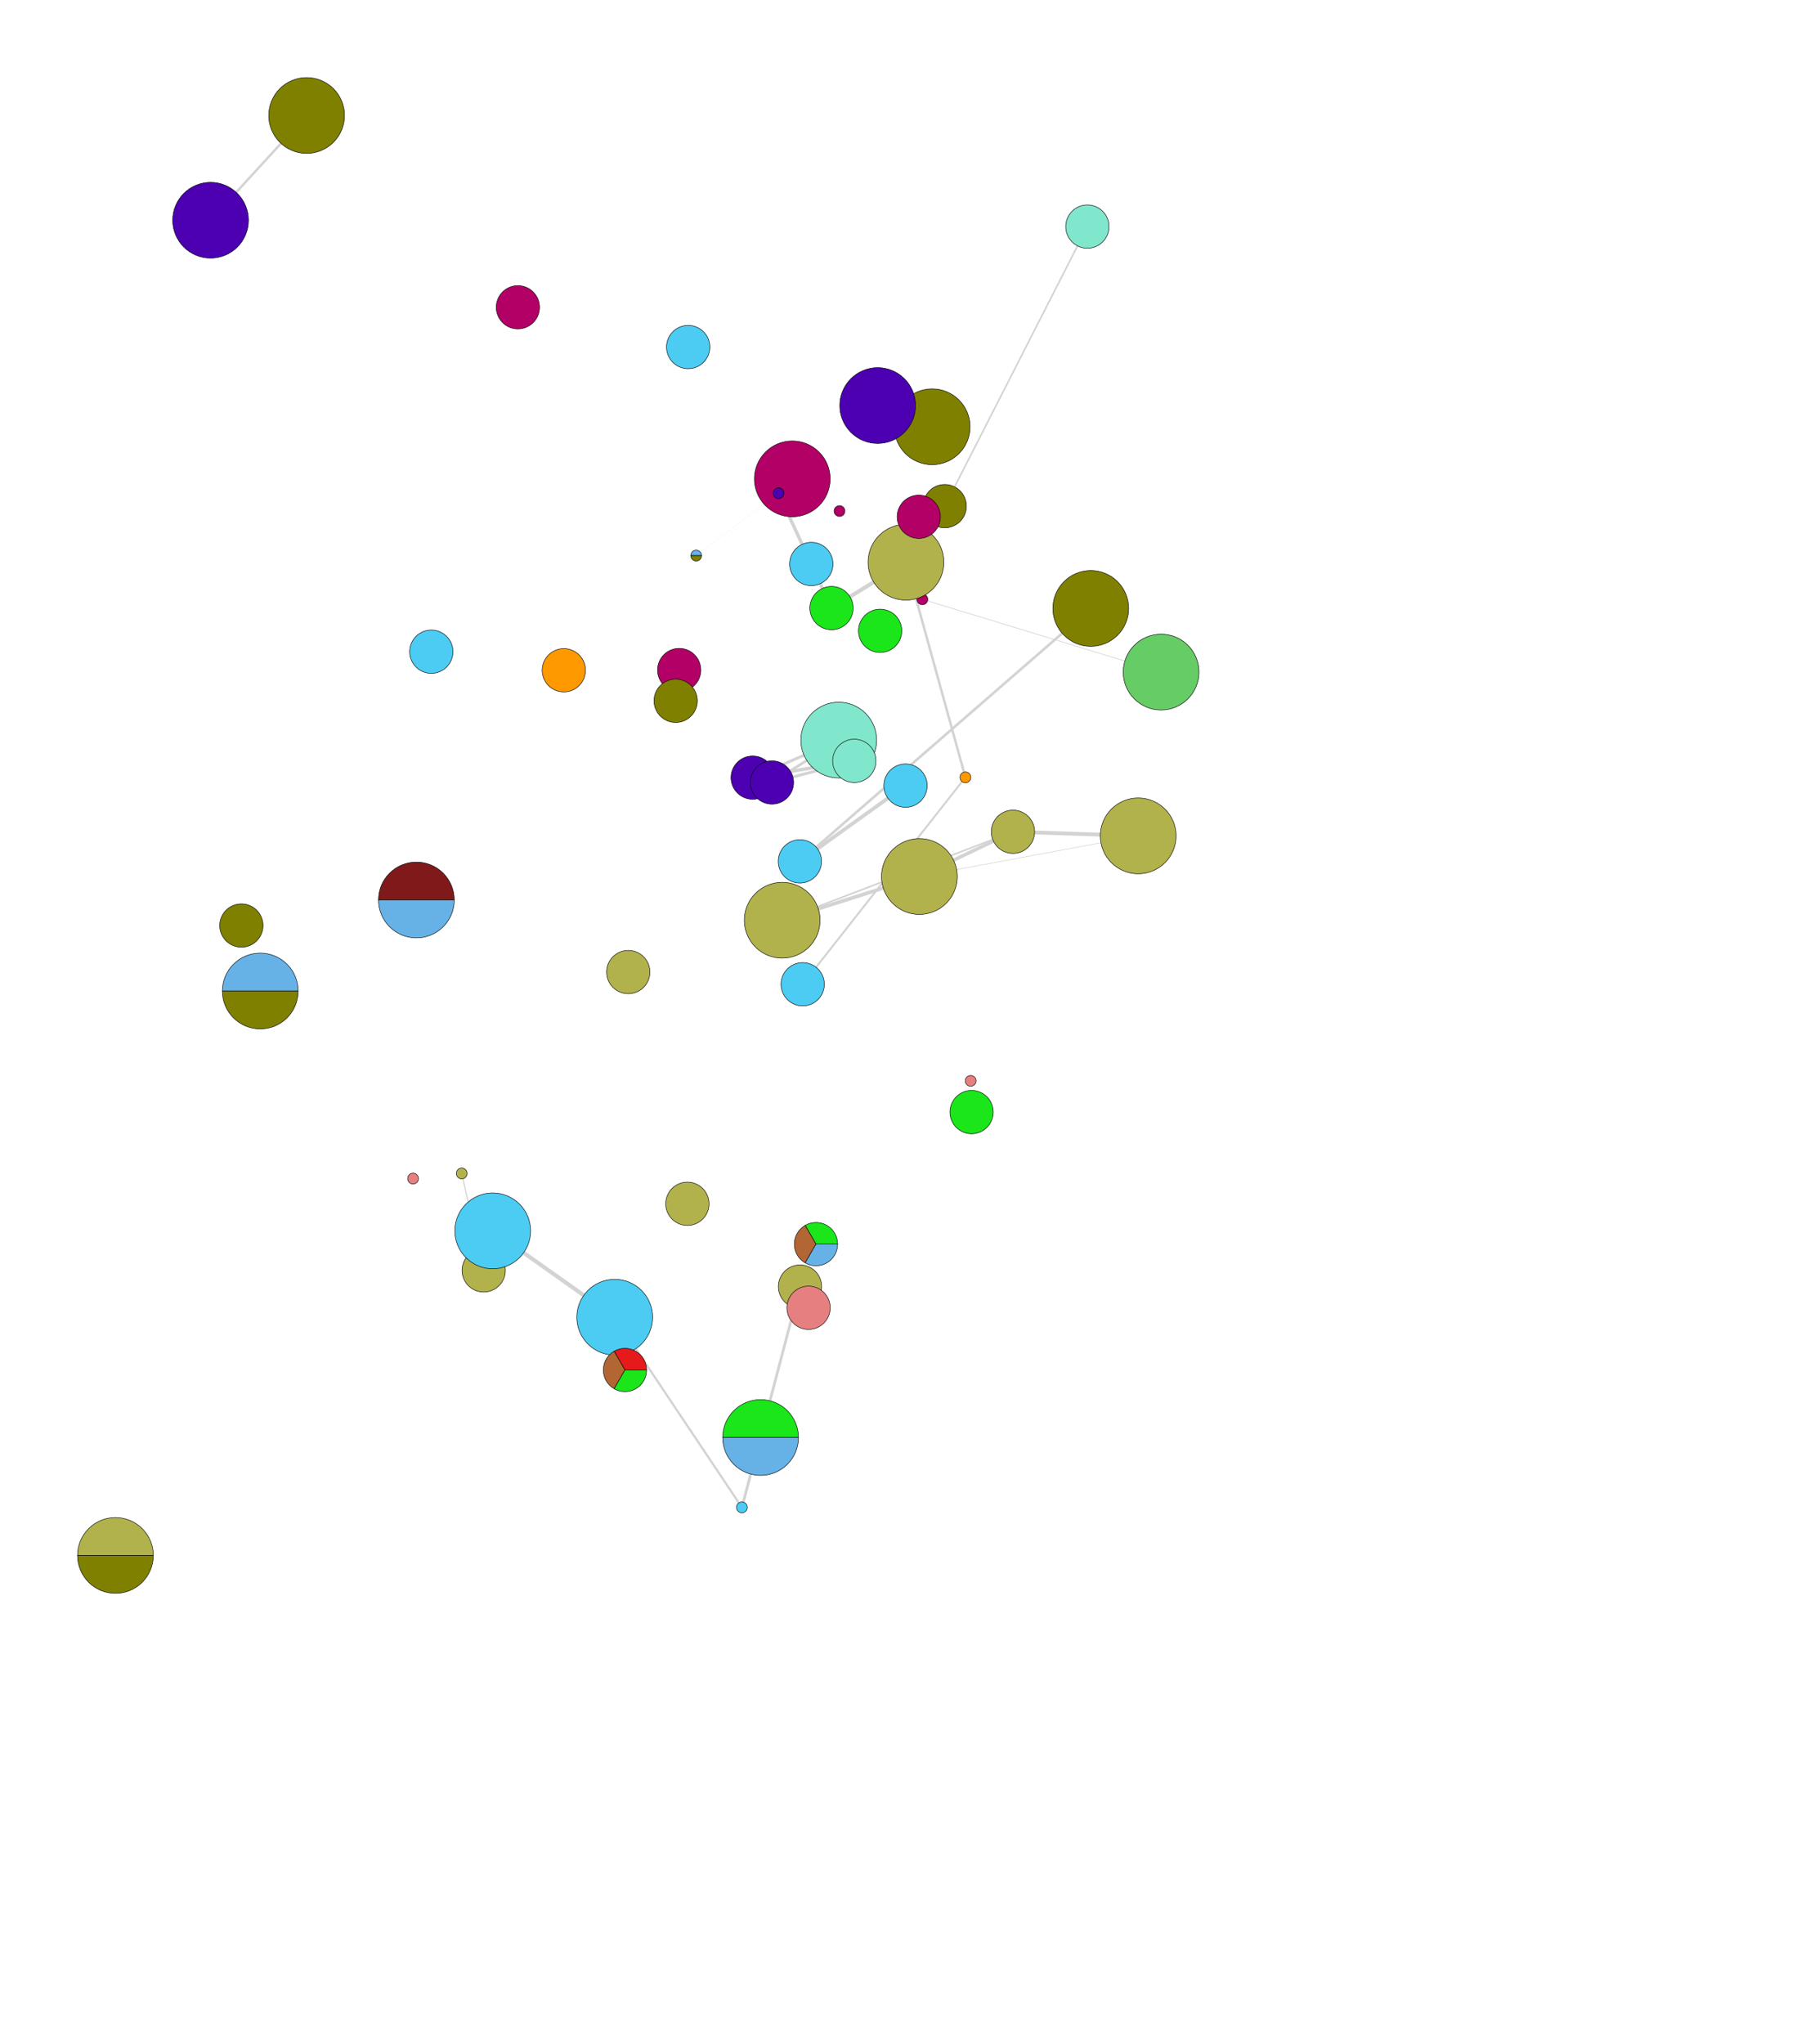 <?xml version="1.0" encoding="UTF-8" standalone="no"?>
<svg
   width="1814.4pt"
   height="2048.314pt"
   viewBox="0 0 1814.4 2048.314"
   version="1.1"
   id="svg449"
   sodipodi:docname="STRING_cho_vs_plasma_localization_prot_downreg.svg"
   inkscape:version="1.4 (e7c3feb1, 2024-10-09)"
   xmlns:inkscape="http://www.inkscape.org/namespaces/inkscape"
   xmlns:sodipodi="http://sodipodi.sourceforge.net/DTD/sodipodi-0.dtd"
   xmlns="http://www.w3.org/2000/svg"
   xmlns:svg="http://www.w3.org/2000/svg"
   xmlns:rdf="http://www.w3.org/1999/02/22-rdf-syntax-ns#"
   xmlns:cc="http://creativecommons.org/ns#"
   xmlns:dc="http://purl.org/dc/elements/1.1/">
  <sodipodi:namedview
     id="namedview449"
     pagecolor="#ffffff"
     bordercolor="#666666"
     borderopacity="1.0"
     inkscape:showpageshadow="2"
     inkscape:pageopacity="0.0"
     inkscape:pagecheckerboard="0"
     inkscape:deskcolor="#d1d1d1"
     inkscape:document-units="pt"
     inkscape:zoom="0.14811178"
     inkscape:cx="445.60938"
     inkscape:cy="1309.8215"
     inkscape:window-width="1504"
     inkscape:window-height="599"
     inkscape:window-x="0"
     inkscape:window-y="25"
     inkscape:window-maximized="0"
     inkscape:current-layer="axes_1" />
  <defs
     id="defs1">
    <style
       type="text/css"
       id="style1">*{stroke-linejoin: round; stroke-linecap: butt}</style>
  </defs>
  <g
     id="figure_1">
    <g
       id="patch_1">
      <path
         d="M 0 2048.314  L 1814.4 2048.314  L 1814.4 0  L 0 0  z "
         style="fill: #ffffff"
         id="path1" />
    </g>
    <g
       id="axes_1">
      <g
         id="LineCollection_1">
        <path
           d="M 801.948 1289.174  L 743.702 1510.409  "
           clip-path="url(#p1a2cebc7f5)"
           style="fill: none; stroke: #d3d3d3; stroke-width: 2.742"
           id="path2" />
        <path
           d="M 947.042 507.162  L 1090.014 227.039  "
           clip-path="url(#p1a2cebc7f5)"
           style="fill: none; stroke: #d3d3d3; stroke-width: 1.616"
           id="path3" />
        <path
           d="M 947.042 507.162  L 921.022 517.811  "
           clip-path="url(#p1a2cebc7f5)"
           style="fill: none; stroke: #d3d3d3; stroke-width: 3.875"
           id="path4" />
        <path
           d="M 801.837 863.091  L 1093.411 609.655  "
           clip-path="url(#p1a2cebc7f5)"
           style="fill: none; stroke: #d3d3d3; stroke-width: 2.595"
           id="path5" />
        <path
           d="M 801.837 863.091  L 907.724 787.173  "
           clip-path="url(#p1a2cebc7f5)"
           style="fill: none; stroke: #d3d3d3; stroke-width: 3.698"
           id="path6" />
        <path
           d="M 934.439 427.626  L 879.799 406.364  "
           clip-path="url(#p1a2cebc7f5)"
           style="fill: none; stroke: #d3d3d3; stroke-width: 2.801"
           id="path7" />
        <path
           d="M 462.857 1175.793  L 484.891 1272.937  "
           clip-path="url(#p1a2cebc7f5)"
           style="fill: none; stroke: #d3d3d3; stroke-width: 1.108"
           id="path8" />
        <path
           d="M 616.212 1319.868  L 493.92 1233.326  "
           clip-path="url(#p1a2cebc7f5)"
           style="fill: none; stroke: #d3d3d3; stroke-width: 4"
           id="path9" />
        <path
           d="M 616.212 1319.868  L 743.702 1510.409  "
           clip-path="url(#p1a2cebc7f5)"
           style="fill: none; stroke: #d3d3d3; stroke-width: 2.19"
           id="path10" />
        <path
           d="M 1140.966 837.557  L 1015.427 833.444  "
           clip-path="url(#p1a2cebc7f5)"
           style="fill: none; stroke: #d3d3d3; stroke-width: 3.838"
           id="path11" />
        <path
           d="M 1140.966 837.557  L 921.618 878.274  "
           clip-path="url(#p1a2cebc7f5)"
           style="fill: none; stroke: #d3d3d3; stroke-width: 0.586"
           id="path12" />
        <path
           d="M 1015.427 833.444  L 921.618 878.274  "
           clip-path="url(#p1a2cebc7f5)"
           style="fill: none; stroke: #d3d3d3; stroke-width: 3.463"
           id="path13" />
        <path
           d="M 1015.427 833.444  L 784.108 922.079  "
           clip-path="url(#p1a2cebc7f5)"
           style="fill: none; stroke: #d3d3d3; stroke-width: 1.631"
           id="path14" />
        <path
           d="M 924.62 600.507  L 1163.914 673.419  "
           clip-path="url(#p1a2cebc7f5)"
           style="fill: none; stroke: #d3d3d3; stroke-width: 0.681"
           id="path15" />
        <path
           d="M 967.743 778.911  L 804.635 986.225  "
           clip-path="url(#p1a2cebc7f5)"
           style="fill: none; stroke: #d3d3d3; stroke-width: 1.947"
           id="path16" />
        <path
           d="M 967.743 778.911  L 908.154 563.345  "
           clip-path="url(#p1a2cebc7f5)"
           style="fill: none; stroke: #d3d3d3; stroke-width: 2.477"
           id="path17" />
        <path
           d="M 833.552 609.3  L 780.447 494.204  "
           clip-path="url(#p1a2cebc7f5)"
           style="fill: none; stroke: #d3d3d3; stroke-width: 3.389"
           id="path18" />
        <path
           d="M 833.552 609.3  L 908.154 563.345  "
           clip-path="url(#p1a2cebc7f5)"
           style="fill: none; stroke: #d3d3d3; stroke-width: 3.985"
           id="path19" />
        <path
           d="M 840.775 741.577  L 856.373 762.393  "
           clip-path="url(#p1a2cebc7f5)"
           style="fill: none; stroke: #d3d3d3; stroke-width: 4"
           id="path20" />
        <path
           d="M 840.775 741.577  L 773.844 784.059  "
           clip-path="url(#p1a2cebc7f5)"
           style="fill: none; stroke: #d3d3d3; stroke-width: 2.698"
           id="path21" />
        <path
           d="M 840.775 741.577  L 754.504 779.184  "
           clip-path="url(#p1a2cebc7f5)"
           style="fill: none; stroke: #d3d3d3; stroke-width: 2.852"
           id="path22" />
        <path
           d="M 780.447 494.204  L 697.889 556.707  "
           clip-path="url(#p1a2cebc7f5)"
           style="fill: none; stroke: #d3d3d3; stroke-width: 0.1"
           id="path23" />
        <path
           d="M 754.504 779.184  L 773.844 784.059  "
           clip-path="url(#p1a2cebc7f5)"
           style="fill: none; stroke: #d3d3d3; stroke-width: 3.698"
           id="path24" />
        <path
           d="M 754.504 779.184  L 856.373 762.393  "
           clip-path="url(#p1a2cebc7f5)"
           style="fill: none; stroke: #d3d3d3; stroke-width: 3.397"
           id="path25" />
        <path
           d="M 773.844 784.059  L 856.373 762.393  "
           clip-path="url(#p1a2cebc7f5)"
           style="fill: none; stroke: #d3d3d3; stroke-width: 2.874"
           id="path26" />
        <path
           d="M 921.618 878.274  L 784.108 922.079  "
           clip-path="url(#p1a2cebc7f5)"
           style="fill: none; stroke: #d3d3d3; stroke-width: 3.617"
           id="path27" />
        <path
           d="M 307.368 115.711  L 211.088 220.677  "
           clip-path="url(#p1a2cebc7f5)"
           style="fill: none; stroke: #d3d3d3; stroke-width: 2.396"
           id="path28" />
        <path
           d="M 762.429 1440.395  L 743.702 1510.409  "
           clip-path="url(#p1a2cebc7f5)"
           style="fill: none; stroke: #d3d3d3; stroke-width: 2.087"
           id="path29" />
      </g>
      <g
         id="patch_2">
        <path
           d="M 834.98 565.104  C 834.98 562.254 834.419 559.432 833.328 556.799  C 832.238 554.166 830.639 551.774 828.624 549.759  C 826.609 547.743 824.216 546.145 821.583 545.054  C 818.95 543.963 816.128 543.402 813.278 543.402  C 810.428 543.402 807.606 543.963 804.973 545.054  C 802.34 546.145 799.948 547.743 797.933 549.759  C 795.917 551.774 794.319 554.166 793.228 556.799  C 792.137 559.432 791.576 562.254 791.576 565.104  C 791.576 567.954 792.137 570.776 793.228 573.409  C 794.319 576.042 795.917 578.435 797.933 580.45  C 799.948 582.465 802.34 584.064 804.973 585.154  C 807.606 586.245 810.428 586.806 813.278 586.806  C 816.128 586.806 818.95 586.245 821.583 585.154  C 824.216 584.064 826.609 582.465 828.624 580.45  C 830.639 578.435 832.238 576.042 833.328 573.409  C 834.419 570.776 834.98 567.954 834.98 565.104  M 813.278 565.104  z "
           style="fill: #4cccf2; stroke: #000000; stroke-width: 0.5; stroke-linejoin: miter"
           id="path30" />
      </g>
      <g
         id="patch_3">
        <path
           d="M 823.65 1289.174  C 823.65 1286.325 823.089 1283.502 821.998 1280.869  C 820.907 1278.236 819.309 1275.844 817.294 1273.829  C 815.278 1271.814 812.886 1270.215 810.253 1269.124  C 807.62 1268.034 804.798 1267.472 801.948 1267.472  C 799.098 1267.472 796.276 1268.034 793.643 1269.124  C 791.01 1270.215 788.617 1271.814 786.602 1273.829  C 784.587 1275.844 782.988 1278.236 781.898 1280.869  C 780.807 1283.502 780.246 1286.325 780.246 1289.174  C 780.246 1292.024 780.807 1294.847 781.898 1297.48  C 782.988 1300.112 784.587 1302.505 786.602 1304.52  C 788.617 1306.535 791.01 1308.134 793.643 1309.225  C 796.276 1310.315 799.098 1310.877 801.948 1310.877  C 804.798 1310.877 807.62 1310.315 810.253 1309.225  C 812.886 1308.134 815.278 1306.535 817.294 1304.52  C 819.309 1302.505 820.907 1300.112 821.998 1297.48  C 823.089 1294.847 823.65 1292.024 823.65 1289.174  M 801.948 1289.174  z "
           style="fill: #b2b24c; stroke: #000000; stroke-width: 0.5; stroke-linejoin: miter"
           id="path31" />
      </g>
      <g
         id="patch_4">
        <path
           d="M 968.744 507.162  C 968.744 504.312 968.183 501.49 967.092 498.857  C 966.001 496.224 964.403 493.831 962.388 491.816  C 960.372 489.801 957.98 488.202 955.347 487.112  C 952.714 486.021 949.892 485.46 947.042 485.46  C 944.192 485.46 941.37 486.021 938.737 487.112  C 936.104 488.202 933.711 489.801 931.696 491.816  C 929.681 493.831 928.082 496.224 926.992 498.857  C 925.901 501.49 925.34 504.312 925.34 507.162  C 925.34 510.012 925.901 512.834 926.992 515.467  C 928.082 518.1 929.681 520.492 931.696 522.508  C 933.711 524.523 936.104 526.121 938.737 527.212  C 941.37 528.303 944.192 528.864 947.042 528.864  C 949.892 528.864 952.714 528.303 955.347 527.212  C 957.98 526.121 960.372 524.523 962.388 522.508  C 964.403 520.492 966.001 518.1 967.092 515.467  C 968.183 512.834 968.744 510.012 968.744 507.162  M 947.042 507.162  z "
           style="fill: #808000; stroke: #000000; stroke-width: 0.5; stroke-linejoin: miter"
           id="path32" />
      </g>
      <g
         id="patch_5">
        <path
           d="M 1111.716 227.039  C 1111.716 224.189 1111.155 221.367 1110.064 218.734  C 1108.973 216.101 1107.375 213.708 1105.36 211.693  C 1103.344 209.678 1100.952 208.079 1098.319 206.989  C 1095.686 205.898 1092.864 205.337 1090.014 205.337  C 1087.164 205.337 1084.342 205.898 1081.709 206.989  C 1079.076 208.079 1076.683 209.678 1074.668 211.693  C 1072.653 213.708 1071.054 216.101 1069.964 218.734  C 1068.873 221.367 1068.312 224.189 1068.312 227.039  C 1068.312 229.889 1068.873 232.711 1069.964 235.344  C 1071.054 237.977 1072.653 240.369 1074.668 242.385  C 1076.683 244.4 1079.076 245.998 1081.709 247.089  C 1084.342 248.18 1087.164 248.741 1090.014 248.741  C 1092.864 248.741 1095.686 248.18 1098.319 247.089  C 1100.952 245.998 1103.344 244.4 1105.36 242.385  C 1107.375 240.369 1108.973 237.977 1110.064 235.344  C 1111.155 232.711 1111.716 229.889 1111.716 227.039  M 1090.014 227.039  z "
           style="fill: #80e6cc; stroke: #000000; stroke-width: 0.5; stroke-linejoin: miter"
           id="path33" />
      </g>
      <g
         id="patch_6">
        <path
           d="M 823.539 863.091  C 823.539 860.241 822.977 857.419 821.887 854.786  C 820.796 852.153 819.198 849.761 817.182 847.746  C 815.167 845.73 812.775 844.132 810.142 843.041  C 807.509 841.95 804.687 841.389 801.837 841.389  C 798.987 841.389 796.165 841.95 793.532 843.041  C 790.899 844.132 788.506 845.73 786.491 847.746  C 784.476 849.761 782.877 852.153 781.787 854.786  C 780.696 857.419 780.135 860.241 780.135 863.091  C 780.135 865.941 780.696 868.763 781.787 871.396  C 782.877 874.029 784.476 876.422 786.491 878.437  C 788.506 880.452 790.899 882.051 793.532 883.141  C 796.165 884.232 798.987 884.793 801.837 884.793  C 804.687 884.793 807.509 884.232 810.142 883.141  C 812.775 882.051 815.167 880.452 817.182 878.437  C 819.198 876.422 820.796 874.029 821.887 871.396  C 822.977 868.763 823.539 865.941 823.539 863.091  M 801.837 863.091  z "
           style="fill: #4cccf2; stroke: #000000; stroke-width: 0.5; stroke-linejoin: miter"
           id="path34" />
      </g>
      <g
         id="patch_7">
        <path
           d="M 929.426 787.173  C 929.426 784.323 928.864 781.501 927.774 778.868  C 926.683 776.235 925.084 773.843 923.069 771.828  C 921.054 769.812 918.662 768.214 916.029 767.123  C 913.396 766.032 910.573 765.471 907.724 765.471  C 904.874 765.471 902.051 766.032 899.419 767.123  C 896.786 768.214 894.393 769.812 892.378 771.828  C 890.363 773.843 888.764 776.235 887.673 778.868  C 886.583 781.501 886.021 784.323 886.021 787.173  C 886.021 790.023 886.583 792.845 887.673 795.478  C 888.764 798.111 890.363 800.504 892.378 802.519  C 894.393 804.534 896.786 806.133 899.419 807.223  C 902.051 808.314 904.874 808.875 907.724 808.875  C 910.573 808.875 913.396 808.314 916.029 807.223  C 918.662 806.133 921.054 804.534 923.069 802.519  C 925.084 800.504 926.683 798.111 927.774 795.478  C 928.864 792.845 929.426 790.023 929.426 787.173  M 907.724 787.173  z "
           style="fill: #4cccf2; stroke: #000000; stroke-width: 0.5; stroke-linejoin: miter"
           id="path35" />
      </g>
      <g
         id="patch_8">
        <path
           d="M 972.418 427.626  C 972.418 422.638 971.436 417.7 969.527 413.092  C 967.619 408.484 964.821 404.297 961.294 400.771  C 957.768 397.244 953.581 394.447 948.973 392.538  C 944.365 390.629 939.427 389.647 934.439 389.647  C 929.452 389.647 924.513 390.629 919.906 392.538  C 915.298 394.447 911.111 397.244 907.584 400.771  C 904.058 404.297 901.26 408.484 899.352 413.092  C 897.443 417.7 896.461 422.638 896.461 427.626  C 896.461 432.613 897.443 437.552 899.352 442.16  C 901.26 446.767 904.058 450.954 907.584 454.481  C 911.111 458.007 915.298 460.805 919.906 462.714  C 924.513 464.622 929.452 465.605 934.439 465.605  C 939.427 465.605 944.365 464.622 948.973 462.714  C 953.581 460.805 957.768 458.007 961.294 454.481  C 964.821 450.954 967.619 446.767 969.527 442.16  C 971.436 437.552 972.418 432.613 972.418 427.626  M 934.439 427.626  z "
           style="fill: #808000; stroke: #000000; stroke-width: 0.5; stroke-linejoin: miter"
           id="path36" />
      </g>
      <g
         id="patch_9">
        <path
           d="M 586.904 671.624  C 586.904 668.774 586.343 665.952 585.252 663.319  C 584.162 660.686 582.563 658.293 580.548 656.278  C 578.533 654.263 576.14 652.664 573.507 651.574  C 570.874 650.483 568.052 649.922 565.202 649.922  C 562.352 649.922 559.53 650.483 556.897 651.574  C 554.264 652.664 551.872 654.263 549.857 656.278  C 547.841 658.293 546.243 660.686 545.152 663.319  C 544.062 665.952 543.5 668.774 543.5 671.624  C 543.5 674.474 544.062 677.296 545.152 679.929  C 546.243 682.562 547.841 684.954 549.857 686.97  C 551.872 688.985 554.264 690.583 556.897 691.674  C 559.53 692.765 562.352 693.326 565.202 693.326  C 568.052 693.326 570.874 692.765 573.507 691.674  C 576.14 690.583 578.533 688.985 580.548 686.97  C 582.563 684.954 584.162 682.562 585.252 679.929  C 586.343 677.296 586.904 674.474 586.904 671.624  M 565.202 671.624  z "
           style="fill: #ff9900; stroke: #000000; stroke-width: 0.5; stroke-linejoin: miter"
           id="path37" />
      </g>
      <g
         id="patch_10">
        <path
           d="M 1131.39 609.655  C 1131.39 604.668 1130.408 599.729 1128.499 595.121  C 1126.59 590.514 1123.793 586.327 1120.266 582.8  C 1116.74 579.274 1112.553 576.476 1107.945 574.567  C 1103.337 572.659 1098.399 571.676 1093.411 571.676  C 1088.424 571.676 1083.485 572.659 1078.877 574.567  C 1074.27 576.476 1070.083 579.274 1066.556 582.8  C 1063.03 586.327 1060.232 590.514 1058.323 595.121  C 1056.415 599.729 1055.433 604.668 1055.433 609.655  C 1055.433 614.642 1056.415 619.581 1058.323 624.189  C 1060.232 628.797 1063.03 632.984 1066.556 636.51  C 1070.083 640.037 1074.27 642.834 1078.877 644.743  C 1083.485 646.651 1088.424 647.634 1093.411 647.634  C 1098.399 647.634 1103.337 646.651 1107.945 644.743  C 1112.553 642.834 1116.74 640.037 1120.266 636.51  C 1123.793 632.984 1126.59 628.797 1128.499 624.189  C 1130.408 619.581 1131.39 614.642 1131.39 609.655  M 1093.411 609.655  z "
           style="fill: #808000; stroke: #000000; stroke-width: 0.5; stroke-linejoin: miter"
           id="path38" />
      </g>
      <g
         id="patch_11">
        <path
           d="M 468.283 1175.793  C 468.283 1175.081 468.142 1174.375 467.87 1173.717  C 467.597 1173.059 467.197 1172.461 466.693 1171.957  C 466.19 1171.453 465.592 1171.053 464.933 1170.781  C 464.275 1170.508 463.569 1170.368 462.857 1170.368  C 462.145 1170.368 461.439 1170.508 460.781 1170.781  C 460.123 1171.053 459.524 1171.453 459.021 1171.957  C 458.517 1172.461 458.117 1173.059 457.844 1173.717  C 457.572 1174.375 457.431 1175.081 457.431 1175.793  C 457.431 1176.506 457.572 1177.211 457.844 1177.869  C 458.117 1178.528 458.517 1179.126 459.021 1179.63  C 459.524 1180.133 460.123 1180.533 460.781 1180.806  C 461.439 1181.078 462.145 1181.219 462.857 1181.219  C 463.569 1181.219 464.275 1181.078 464.933 1180.806  C 465.592 1180.533 466.19 1180.133 466.693 1179.63  C 467.197 1179.126 467.597 1178.528 467.87 1177.869  C 468.142 1177.211 468.283 1176.506 468.283 1175.793  M 462.857 1175.793  z "
           style="fill: #b2b24c; stroke: #000000; stroke-width: 0.5; stroke-linejoin: miter"
           id="path39" />
      </g>
      <g
         id="patch_12">
        <path
           d="M 153.689 1558.563  C 153.689 1548.495 149.685 1538.828 142.566 1531.708  C 135.446 1524.589 125.779 1520.585 115.711 1520.585  C 105.642 1520.585 95.975 1524.589 88.856 1531.708  C 81.736 1538.828 77.732 1548.495 77.732 1558.563  L 115.711 1558.563  z "
           style="fill: #b2b24c; stroke: #000000; stroke-width: 0.5; stroke-linejoin: miter"
           id="path40" />
      </g>
      <g
         id="patch_13">
        <path
           d="M 77.732 1558.563  C 77.732 1568.632 81.736 1578.299 88.856 1585.418  C 95.975 1592.538 105.642 1596.542 115.711 1596.542  C 125.779 1596.542 135.446 1592.538 142.566 1585.418  C 149.685 1578.299 153.689 1568.632 153.689 1558.563  L 115.711 1558.563  z "
           style="fill: #808000; stroke: #000000; stroke-width: 0.5; stroke-linejoin: miter"
           id="path41" />
      </g>
      <g
         id="patch_14">
        <path
           d="M 654.191 1319.868  C 654.191 1314.88 653.209 1309.941 651.3 1305.334  C 649.391 1300.726 646.594 1296.539 643.067 1293.013  C 639.541 1289.486 635.354 1286.688 630.746 1284.78  C 626.138 1282.871 621.2 1281.889 616.212 1281.889  C 611.225 1281.889 606.286 1282.871 601.678 1284.78  C 597.071 1286.688 592.884 1289.486 589.357 1293.013  C 585.831 1296.539 583.033 1300.726 581.124 1305.334  C 579.216 1309.941 578.233 1314.88 578.233 1319.868  C 578.233 1324.855 579.216 1329.794 581.124 1334.401  C 583.033 1339.009 585.831 1343.196 589.357 1346.723  C 592.884 1350.249 597.071 1353.047 601.678 1354.955  C 606.286 1356.864 611.225 1357.846 616.212 1357.846  C 621.2 1357.846 626.138 1356.864 630.746 1354.955  C 635.354 1353.047 639.541 1350.249 643.067 1346.723  C 646.594 1343.196 649.391 1339.009 651.3 1334.401  C 653.209 1329.794 654.191 1324.855 654.191 1319.868  M 616.212 1319.868  z "
           style="fill: #4cccf2; stroke: #000000; stroke-width: 0.5; stroke-linejoin: miter"
           id="path42" />
      </g>
      <g
         id="patch_15">
        <path
           d="M 506.593 1272.937  C 506.593 1270.087 506.032 1267.265 504.941 1264.632  C 503.851 1261.999 502.252 1259.606 500.237 1257.591  C 498.222 1255.576 495.829 1253.977 493.196 1252.887  C 490.563 1251.796 487.741 1251.235 484.891 1251.235  C 482.041 1251.235 479.219 1251.796 476.586 1252.887  C 473.953 1253.977 471.56 1255.576 469.545 1257.591  C 467.53 1259.606 465.931 1261.999 464.841 1264.632  C 463.75 1267.265 463.189 1270.087 463.189 1272.937  C 463.189 1275.787 463.75 1278.609 464.841 1281.242  C 465.931 1283.875 467.53 1286.267 469.545 1288.283  C 471.56 1290.298 473.953 1291.896 476.586 1292.987  C 479.219 1294.078 482.041 1294.639 484.891 1294.639  C 487.741 1294.639 490.563 1294.078 493.196 1292.987  C 495.829 1291.896 498.222 1290.298 500.237 1288.283  C 502.252 1286.267 503.851 1283.875 504.941 1281.242  C 506.032 1278.609 506.593 1275.787 506.593 1272.937  M 484.891 1272.937  z "
           style="fill: #b2b24c; stroke: #000000; stroke-width: 0.5; stroke-linejoin: miter"
           id="path43" />
      </g>
      <g
         id="patch_16">
        <path
           d="M 651.482 973.998  C 651.482 971.148 650.921 968.326 649.83 965.693  C 648.74 963.06 647.141 960.667 645.126 958.652  C 643.111 956.637 640.718 955.038 638.085 953.948  C 635.452 952.857 632.63 952.296 629.78 952.296  C 626.93 952.296 624.108 952.857 621.475 953.948  C 618.842 955.038 616.45 956.637 614.434 958.652  C 612.419 960.667 610.821 963.06 609.73 965.693  C 608.639 968.326 608.078 971.148 608.078 973.998  C 608.078 976.848 608.639 979.67 609.73 982.303  C 610.821 984.936 612.419 987.328 614.434 989.343  C 616.45 991.359 618.842 992.957 621.475 994.048  C 624.108 995.138 626.93 995.7 629.78 995.7  C 632.63 995.7 635.452 995.138 638.085 994.048  C 640.718 992.957 643.111 991.359 645.126 989.343  C 647.141 987.328 648.74 984.936 649.83 982.303  C 650.921 979.67 651.482 976.848 651.482 973.998  M 629.78 973.998  z "
           style="fill: #b2b24c; stroke: #000000; stroke-width: 0.5; stroke-linejoin: miter"
           id="path44" />
      </g>
      <g
         id="patch_17">
        <path
           d="M 531.898 1233.326  C 531.898 1228.339 530.916 1223.4 529.008 1218.792  C 527.099 1214.184 524.301 1209.997 520.775 1206.471  C 517.248 1202.944 513.061 1200.147 508.454 1198.238  C 503.846 1196.33 498.907 1195.347 493.92 1195.347  C 488.932 1195.347 483.994 1196.33 479.386 1198.238  C 474.778 1200.147 470.591 1202.944 467.065 1206.471  C 463.538 1209.997 460.741 1214.184 458.832 1218.792  C 456.923 1223.4 455.941 1228.339 455.941 1233.326  C 455.941 1238.313 456.923 1243.252 458.832 1247.86  C 460.741 1252.467 463.538 1256.654 467.065 1260.181  C 470.591 1263.708 474.778 1266.505 479.386 1268.414  C 483.994 1270.322 488.932 1271.305 493.92 1271.305  C 498.907 1271.305 503.846 1270.322 508.454 1268.414  C 513.061 1266.505 517.248 1263.708 520.775 1260.181  C 524.301 1256.654 527.099 1252.467 529.008 1247.86  C 530.916 1243.252 531.898 1238.313 531.898 1233.326  M 493.92 1233.326  z "
           style="fill: #4cccf2; stroke: #000000; stroke-width: 0.5; stroke-linejoin: miter"
           id="path45" />
      </g>
      <g
         id="patch_18">
        <path
           d="M 298.866 993.011  C 298.866 982.943 294.862 973.276 287.742 966.156  C 280.622 959.037 270.956 955.033 260.887 955.033  C 250.818 955.033 241.152 959.037 234.032 966.156  C 226.912 973.276 222.908 982.943 222.908 993.011  L 260.887 993.011  z "
           style="fill: #66b2e6; stroke: #000000; stroke-width: 0.5; stroke-linejoin: miter"
           id="path46" />
      </g>
      <g
         id="patch_19">
        <path
           d="M 222.908 993.011  C 222.908 1003.08 226.912 1012.747 234.032 1019.866  C 241.152 1026.986 250.818 1030.99 260.887 1030.99  C 270.956 1030.99 280.622 1026.986 287.742 1019.866  C 294.862 1012.747 298.866 1003.08 298.866 993.011  L 260.887 993.011  z "
           style="fill: #808000; stroke: #000000; stroke-width: 0.5; stroke-linejoin: miter"
           id="path47" />
      </g>
      <g
         id="patch_20">
        <path
           d="M 1178.945 837.557  C 1178.945 832.57 1177.962 827.631 1176.054 823.023  C 1174.145 818.415 1171.348 814.229 1167.821 810.702  C 1164.294 807.175 1160.108 804.378 1155.5 802.469  C 1150.892 800.561 1145.953 799.578 1140.966 799.578  C 1135.979 799.578 1131.04 800.561 1126.432 802.469  C 1121.824 804.378 1117.638 807.175 1114.111 810.702  C 1110.584 814.229 1107.787 818.415 1105.878 823.023  C 1103.97 827.631 1102.987 832.57 1102.987 837.557  C 1102.987 842.544 1103.97 847.483 1105.878 852.091  C 1107.787 856.699 1110.584 860.885 1114.111 864.412  C 1117.638 867.939 1121.824 870.736 1126.432 872.645  C 1131.04 874.553 1135.979 875.536 1140.966 875.536  C 1145.953 875.536 1150.892 874.553 1155.5 872.645  C 1160.108 870.736 1164.294 867.939 1167.821 864.412  C 1171.348 860.885 1174.145 856.699 1176.054 852.091  C 1177.962 847.483 1178.945 842.544 1178.945 837.557  M 1140.966 837.557  z "
           style="fill: #b2b24c; stroke: #000000; stroke-width: 0.5; stroke-linejoin: miter"
           id="path48" />
      </g>
      <g
         id="patch_21">
        <path
           d="M 702.535 671.371  C 702.535 668.521 701.974 665.699 700.883 663.066  C 699.793 660.433 698.194 658.04 696.179 656.025  C 694.164 654.01 691.771 652.411 689.138 651.321  C 686.505 650.23 683.683 649.669 680.833 649.669  C 677.983 649.669 675.161 650.23 672.528 651.321  C 669.895 652.411 667.503 654.01 665.488 656.025  C 663.472 658.04 661.874 660.433 660.783 663.066  C 659.692 665.699 659.131 668.521 659.131 671.371  C 659.131 674.221 659.692 677.043 660.783 679.676  C 661.874 682.309 663.472 684.702 665.488 686.717  C 667.503 688.732 669.895 690.331 672.528 691.421  C 675.161 692.512 677.983 693.073 680.833 693.073  C 683.683 693.073 686.505 692.512 689.138 691.421  C 691.771 690.331 694.164 688.732 696.179 686.717  C 698.194 684.702 699.793 682.309 700.883 679.676  C 701.974 677.043 702.535 674.221 702.535 671.371  M 680.833 671.371  z "
           style="fill: #b20066; stroke: #000000; stroke-width: 0.5; stroke-linejoin: miter"
           id="path49" />
      </g>
      <g
         id="patch_22">
        <path
           d="M 1037.129 833.444  C 1037.129 830.594 1036.568 827.772 1035.477 825.139  C 1034.386 822.506 1032.788 820.114 1030.773 818.098  C 1028.757 816.083 1026.365 814.485 1023.732 813.394  C 1021.099 812.303 1018.277 811.742 1015.427 811.742  C 1012.577 811.742 1009.755 812.303 1007.122 813.394  C 1004.489 814.485 1002.096 816.083 1000.081 818.098  C 998.066 820.114 996.467 822.506 995.377 825.139  C 994.286 827.772 993.725 830.594 993.725 833.444  C 993.725 836.294 994.286 839.116 995.377 841.749  C 996.467 844.382 998.066 846.775 1000.081 848.79  C 1002.096 850.805 1004.489 852.404 1007.122 853.494  C 1009.755 854.585 1012.577 855.146 1015.427 855.146  C 1018.277 855.146 1021.099 854.585 1023.732 853.494  C 1026.365 852.404 1028.757 850.805 1030.773 848.79  C 1032.788 846.775 1034.386 844.382 1035.477 841.749  C 1036.568 839.116 1037.129 836.294 1037.129 833.444  M 1015.427 833.444  z "
           style="fill: #b2b24c; stroke: #000000; stroke-width: 0.5; stroke-linejoin: miter"
           id="path50" />
      </g>
      <g
         id="patch_23">
        <path
           d="M 699.019 702.217  C 699.019 699.367 698.458 696.545 697.367 693.912  C 696.276 691.279 694.678 688.887 692.663 686.872  C 690.647 684.856 688.255 683.258 685.622 682.167  C 682.989 681.076 680.167 680.515 677.317 680.515  C 674.467 680.515 671.645 681.076 669.012 682.167  C 666.379 683.258 663.986 684.856 661.971 686.872  C 659.956 688.887 658.357 691.279 657.267 693.912  C 656.176 696.545 655.615 699.367 655.615 702.217  C 655.615 705.067 656.176 707.889 657.267 710.522  C 658.357 713.155 659.956 715.548 661.971 717.563  C 663.986 719.578 666.379 721.177 669.012 722.267  C 671.645 723.358 674.467 723.919 677.317 723.919  C 680.167 723.919 682.989 723.358 685.622 722.267  C 688.255 721.177 690.647 719.578 692.663 717.563  C 694.678 715.548 696.276 713.155 697.367 710.522  C 698.458 707.889 699.019 705.067 699.019 702.217  M 677.317 702.217  z "
           style="fill: #808000; stroke: #000000; stroke-width: 0.5; stroke-linejoin: miter"
           id="path51" />
      </g>
      <g
         id="patch_24">
        <path
           d="M 710.75 1206.189  C 710.75 1203.339 710.189 1200.517 709.098 1197.884  C 708.007 1195.251 706.409 1192.858 704.394 1190.843  C 702.378 1188.828 699.986 1187.229 697.353 1186.139  C 694.72 1185.048 691.898 1184.487 689.048 1184.487  C 686.198 1184.487 683.376 1185.048 680.743 1186.139  C 678.11 1187.229 675.717 1188.828 673.702 1190.843  C 671.687 1192.858 670.088 1195.251 668.998 1197.884  C 667.907 1200.517 667.346 1203.339 667.346 1206.189  C 667.346 1209.039 667.907 1211.861 668.998 1214.494  C 670.088 1217.127 671.687 1219.52 673.702 1221.535  C 675.717 1223.55 678.11 1225.149 680.743 1226.239  C 683.376 1227.33 686.198 1227.891 689.048 1227.891  C 691.898 1227.891 694.72 1227.33 697.353 1226.239  C 699.986 1225.149 702.378 1223.55 704.394 1221.535  C 706.409 1219.52 708.007 1217.127 709.098 1214.494  C 710.189 1211.861 710.75 1209.039 710.75 1206.189  M 689.048 1206.189  z "
           style="fill: #b2b24c; stroke: #000000; stroke-width: 0.5; stroke-linejoin: miter"
           id="path52" />
      </g>
      <g
         id="patch_25">
        <path
           d="M 930.045 600.507  C 930.045 599.794 929.905 599.088 929.632 598.43  C 929.36 597.772 928.96 597.174 928.456 596.67  C 927.952 596.166 927.354 595.767 926.696 595.494  C 926.038 595.221 925.332 595.081 924.62 595.081  C 923.907 595.081 923.202 595.221 922.543 595.494  C 921.885 595.767 921.287 596.166 920.783 596.67  C 920.28 597.174 919.88 597.772 919.607 598.43  C 919.335 599.088 919.194 599.794 919.194 600.507  C 919.194 601.219 919.335 601.925 919.607 602.583  C 919.88 603.241 920.28 603.839 920.783 604.343  C 921.287 604.847 921.885 605.246 922.543 605.519  C 923.202 605.792 923.907 605.932 924.62 605.932  C 925.332 605.932 926.038 605.792 926.696 605.519  C 927.354 605.246 927.952 604.847 928.456 604.343  C 928.96 603.839 929.36 603.241 929.632 602.583  C 929.905 601.925 930.045 601.219 930.045 600.507  M 924.62 600.507  z "
           style="fill: #b20066; stroke: #000000; stroke-width: 0.5; stroke-linejoin: miter"
           id="path53" />
      </g>
      <g
         id="patch_26">
        <path
           d="M 263.668 927.394  C 263.668 924.544 263.107 921.722 262.016 919.089  C 260.925 916.456 259.327 914.063 257.312 912.048  C 255.296 910.033 252.904 908.434 250.271 907.344  C 247.638 906.253 244.816 905.692 241.966 905.692  C 239.116 905.692 236.294 906.253 233.661 907.344  C 231.028 908.434 228.635 910.033 226.62 912.048  C 224.605 914.063 223.006 916.456 221.916 919.089  C 220.825 921.722 220.264 924.544 220.264 927.394  C 220.264 930.244 220.825 933.066 221.916 935.699  C 223.006 938.332 224.605 940.724 226.62 942.74  C 228.635 944.755 231.028 946.353 233.661 947.444  C 236.294 948.535 239.116 949.096 241.966 949.096  C 244.816 949.096 247.638 948.535 250.271 947.444  C 252.904 946.353 255.296 944.755 257.312 942.74  C 259.327 940.724 260.925 938.332 262.016 935.699  C 263.107 933.066 263.668 930.244 263.668 927.394  M 241.966 927.394  z "
           style="fill: #808000; stroke: #000000; stroke-width: 0.5; stroke-linejoin: miter"
           id="path54" />
      </g>
      <g
         id="patch_27">
        <path
           d="M 978.46 1083.018  C 978.46 1082.305 978.32 1081.6 978.047 1080.942  C 977.775 1080.283 977.375 1079.685 976.871 1079.181  C 976.367 1078.678 975.769 1078.278 975.111 1078.005  C 974.453 1077.733 973.747 1077.592 973.035 1077.592  C 972.322 1077.592 971.617 1077.733 970.959 1078.005  C 970.3 1078.278 969.702 1078.678 969.198 1079.181  C 968.695 1079.685 968.295 1080.283 968.022 1080.942  C 967.75 1081.6 967.609 1082.305 967.609 1083.018  C 967.609 1083.73 967.75 1084.436 968.022 1085.094  C 968.295 1085.752 968.695 1086.351 969.198 1086.854  C 969.702 1087.358 970.3 1087.758 970.959 1088.03  C 971.617 1088.303 972.322 1088.443 973.035 1088.443  C 973.747 1088.443 974.453 1088.303 975.111 1088.03  C 975.769 1087.758 976.367 1087.358 976.871 1086.854  C 977.375 1086.351 977.775 1085.752 978.047 1085.094  C 978.32 1084.436 978.46 1083.73 978.46 1083.018  M 973.035 1083.018  z "
           style="fill: #e68080; stroke: #000000; stroke-width: 0.5; stroke-linejoin: miter"
           id="path55" />
      </g>
      <g
         id="patch_28">
        <path
           d="M 455.366 901.776  C 455.366 891.708 451.362 882.041 444.242 874.921  C 437.123 867.802 427.456 863.797 417.387 863.797  C 407.319 863.797 397.652 867.802 390.532 874.921  C 383.413 882.041 379.409 891.708 379.409 901.776  L 417.387 901.776  z "
           style="fill: #801a1a; stroke: #000000; stroke-width: 0.5; stroke-linejoin: miter"
           id="path56" />
      </g>
      <g
         id="patch_29">
        <path
           d="M 379.409 901.776  C 379.409 911.845 383.413 921.512 390.532 928.631  C 397.652 935.751 407.319 939.755 417.387 939.755  C 427.456 939.755 437.123 935.751 444.242 928.631  C 451.362 921.512 455.366 911.845 455.366 901.776  L 417.387 901.776  z "
           style="fill: #66b2e6; stroke: #000000; stroke-width: 0.5; stroke-linejoin: miter"
           id="path57" />
      </g>
      <g
         id="patch_30">
        <path
           d="M 995.664 1114.322  C 995.664 1111.472 995.103 1108.65 994.012 1106.017  C 992.922 1103.384 991.323 1100.991 989.308 1098.976  C 987.293 1096.961 984.9 1095.362 982.267 1094.272  C 979.634 1093.181 976.812 1092.62 973.962 1092.62  C 971.112 1092.62 968.29 1093.181 965.657 1094.272  C 963.024 1095.362 960.632 1096.961 958.617 1098.976  C 956.601 1100.991 955.003 1103.384 953.912 1106.017  C 952.822 1108.65 952.26 1111.472 952.26 1114.322  C 952.26 1117.172 952.822 1119.994 953.912 1122.627  C 955.003 1125.26 956.601 1127.652 958.617 1129.668  C 960.632 1131.683 963.024 1133.281 965.657 1134.372  C 968.29 1135.463 971.112 1136.024 973.962 1136.024  C 976.812 1136.024 979.634 1135.463 982.267 1134.372  C 984.9 1133.281 987.293 1131.683 989.308 1129.668  C 991.323 1127.652 992.922 1125.26 994.012 1122.627  C 995.103 1119.994 995.664 1117.172 995.664 1114.322  M 973.962 1114.322  z "
           style="fill: #1ae61a; stroke: #000000; stroke-width: 0.5; stroke-linejoin: miter"
           id="path58" />
      </g>
      <g
         id="patch_31">
        <path
           d="M 973.169 778.911  C 973.169 778.199 973.029 777.493 972.756 776.835  C 972.483 776.177 972.084 775.579 971.58 775.075  C 971.076 774.571 970.478 774.171 969.82 773.899  C 969.161 773.626 968.456 773.486 967.743 773.486  C 967.031 773.486 966.325 773.626 965.667 773.899  C 965.009 774.171 964.411 774.571 963.907 775.075  C 963.403 775.579 963.003 776.177 962.731 776.835  C 962.458 777.493 962.318 778.199 962.318 778.911  C 962.318 779.624 962.458 780.329 962.731 780.987  C 963.003 781.646 963.403 782.244 963.907 782.748  C 964.411 783.251 965.009 783.651 965.667 783.924  C 966.325 784.196 967.031 784.337 967.743 784.337  C 968.456 784.337 969.161 784.196 969.82 783.924  C 970.478 783.651 971.076 783.251 971.58 782.748  C 972.084 782.244 972.483 781.646 972.756 780.987  C 973.029 780.329 973.169 779.624 973.169 778.911  M 967.743 778.911  z "
           style="fill: #ff9900; stroke: #000000; stroke-width: 0.5; stroke-linejoin: miter"
           id="path59" />
      </g>
      <g
         id="patch_33">
        <path
           d="M 855.255 609.3  C 855.255 606.45 854.693 603.628 853.603 600.995  C 852.512 598.362 850.913 595.969 848.898 593.954  C 846.883 591.939 844.49 590.34 841.858 589.25  C 839.225 588.159 836.402 587.598 833.552 587.598  C 830.703 587.598 827.88 588.159 825.247 589.25  C 822.614 590.34 820.222 591.939 818.207 593.954  C 816.192 595.969 814.593 598.362 813.502 600.995  C 812.412 603.628 811.85 606.45 811.85 609.3  C 811.85 612.15 812.412 614.972 813.502 617.605  C 814.593 620.238 816.192 622.63 818.207 624.645  C 820.222 626.661 822.614 628.259 825.247 629.35  C 827.88 630.44 830.703 631.002 833.552 631.002  C 836.402 631.002 839.225 630.44 841.858 629.35  C 844.49 628.259 846.883 626.661 848.898 624.645  C 850.913 622.63 852.512 620.238 853.603 617.605  C 854.693 614.972 855.255 612.15 855.255 609.3  M 833.552 609.3  z "
           style="fill: #1ae61a; stroke: #000000; stroke-width: 0.5; stroke-linejoin: miter"
           id="path61" />
      </g>
      <g
         id="patch_34">
        <path
           d="M 832.226 1310.381  C 832.226 1307.532 831.664 1304.709 830.574 1302.076  C 829.483 1299.443 827.884 1297.051 825.869 1295.036  C 823.854 1293.021 821.462 1291.422 818.829 1290.331  C 816.196 1289.241 813.373 1288.679 810.524 1288.679  C 807.674 1288.679 804.851 1289.241 802.219 1290.331  C 799.586 1291.422 797.193 1293.021 795.178 1295.036  C 793.163 1297.051 791.564 1299.443 790.473 1302.076  C 789.383 1304.709 788.821 1307.532 788.821 1310.381  C 788.821 1313.231 789.383 1316.054 790.473 1318.687  C 791.564 1321.319 793.163 1323.712 795.178 1325.727  C 797.193 1327.742 799.586 1329.341 802.219 1330.432  C 804.851 1331.522 807.674 1332.084 810.524 1332.084  C 813.373 1332.084 816.196 1331.522 818.829 1330.432  C 821.462 1329.341 823.854 1327.742 825.869 1325.727  C 827.884 1323.712 829.483 1321.319 830.574 1318.687  C 831.664 1316.054 832.226 1313.231 832.226 1310.381  M 810.524 1310.381  z "
           style="fill: #e68080; stroke: #000000; stroke-width: 0.5; stroke-linejoin: miter"
           id="path62" />
      </g>
      <g
         id="patch_35">
        <path
           d="M 832.184 479.823  C 832.184 474.836 831.201 469.897 829.293 465.289  C 827.384 460.681 824.587 456.495 821.06 452.968  C 817.533 449.441 813.347 446.644 808.739 444.735  C 804.131 442.827 799.192 441.844 794.205 441.844  C 789.218 441.844 784.279 442.827 779.671 444.735  C 775.063 446.644 770.877 449.441 767.35 452.968  C 763.823 456.495 761.026 460.681 759.117 465.289  C 757.209 469.897 756.226 474.836 756.226 479.823  C 756.226 484.81 757.209 489.749 759.117 494.357  C 761.026 498.964 763.823 503.151 767.35 506.678  C 770.877 510.205 775.063 513.002 779.671 514.911  C 784.279 516.819 789.218 517.802 794.205 517.802  C 799.192 517.802 804.131 516.819 808.739 514.911  C 813.347 513.002 817.533 510.205 821.06 506.678  C 824.587 503.151 827.384 498.964 829.293 494.357  C 831.201 489.749 832.184 484.81 832.184 479.823  M 794.205 479.823  z "
           style="fill: #b20066; stroke: #000000; stroke-width: 0.5; stroke-linejoin: miter"
           id="path63" />
      </g>
      <g
         id="patch_36">
        <path
           d="M 903.974 632.114  C 903.974 629.264 903.413 626.442 902.322 623.809  C 901.232 621.176 899.633 618.783 897.618 616.768  C 895.603 614.753 893.21 613.154 890.577 612.064  C 887.944 610.973 885.122 610.412 882.272 610.412  C 879.422 610.412 876.6 610.973 873.967 612.064  C 871.334 613.154 868.942 614.753 866.926 616.768  C 864.911 618.783 863.313 621.176 862.222 623.809  C 861.131 626.442 860.57 629.264 860.57 632.114  C 860.57 634.964 861.131 637.786 862.222 640.419  C 863.313 643.052 864.911 645.444 866.926 647.46  C 868.942 649.475 871.334 651.073 873.967 652.164  C 876.6 653.255 879.422 653.816 882.272 653.816  C 885.122 653.816 887.944 653.255 890.577 652.164  C 893.21 651.073 895.603 649.475 897.618 647.46  C 899.633 645.444 901.232 643.052 902.322 640.419  C 903.413 637.786 903.974 634.964 903.974 632.114  M 882.272 632.114  z "
           style="fill: #1ae61a; stroke: #000000; stroke-width: 0.5; stroke-linejoin: miter"
           id="path64" />
      </g>
      <g
         id="patch_38">
        <path
           d="M 917.777 406.364  C 917.777 401.377 916.795 396.438 914.886 391.83  C 912.978 387.223 910.18 383.036 906.654 379.509  C 903.127 375.983 898.94 373.185 894.332 371.276  C 889.725 369.368 884.786 368.385 879.799 368.385  C 874.811 368.385 869.872 369.368 865.265 371.276  C 860.657 373.185 856.47 375.983 852.943 379.509  C 849.417 383.036 846.619 387.223 844.711 391.83  C 842.802 396.438 841.82 401.377 841.82 406.364  C 841.82 411.351 842.802 416.29 844.711 420.898  C 846.619 425.506 849.417 429.693 852.943 433.219  C 856.47 436.746 860.657 439.543 865.265 441.452  C 869.872 443.361 874.811 444.343 879.799 444.343  C 884.786 444.343 889.725 443.361 894.332 441.452  C 898.94 439.543 903.127 436.746 906.654 433.219  C 910.18 429.693 912.978 425.506 914.886 420.898  C 916.795 416.29 917.777 411.351 917.777 406.364  M 879.799 406.364  z "
           style="fill: #4c00b2; stroke: #000000; stroke-width: 0.5; stroke-linejoin: miter"
           id="path66" />
      </g>
      <g
         id="patch_39">
        <path
           d="M 878.754 741.577  C 878.754 736.589 877.771 731.651 875.863 727.043  C 873.954 722.435 871.157 718.248 867.63 714.722  C 864.104 711.195 859.917 708.397 855.309 706.489  C 850.701 704.58 845.762 703.598 840.775 703.598  C 835.788 703.598 830.849 704.58 826.241 706.489  C 821.634 708.397 817.447 711.195 813.92 714.722  C 810.393 718.248 807.596 722.435 805.687 727.043  C 803.779 731.651 802.796 736.589 802.796 741.577  C 802.796 746.564 803.779 751.503 805.687 756.111  C 807.596 760.718 810.393 764.905 813.92 768.432  C 817.447 771.958 821.634 774.756 826.241 776.664  C 830.849 778.573 835.788 779.555 840.775 779.555  C 845.762 779.555 850.701 778.573 855.309 776.664  C 859.917 774.756 864.104 771.958 867.63 768.432  C 871.157 764.905 873.954 760.718 875.863 756.111  C 877.771 751.503 878.754 746.564 878.754 741.577  M 840.775 741.577  z "
           style="fill: #80e6cc; stroke: #000000; stroke-width: 0.5; stroke-linejoin: miter"
           id="path67" />
      </g>
      <g
         id="patch_40">
        <path
           d="M 785.872 494.204  C 785.872 493.492 785.732 492.786 785.459 492.128  C 785.187 491.47 784.787 490.872 784.283 490.368  C 783.779 489.864 783.181 489.464 782.523 489.192  C 781.865 488.919 781.159 488.779 780.447 488.779  C 779.734 488.779 779.029 488.919 778.371 489.192  C 777.712 489.464 777.114 489.864 776.61 490.368  C 776.107 490.872 775.707 491.47 775.434 492.128  C 775.162 492.786 775.021 493.492 775.021 494.204  C 775.021 494.917 775.162 495.622 775.434 496.281  C 775.707 496.939 776.107 497.537 776.61 498.041  C 777.114 498.545 777.712 498.944 778.371 499.217  C 779.029 499.49 779.734 499.63 780.447 499.63  C 781.159 499.63 781.865 499.49 782.523 499.217  C 783.181 498.944 783.779 498.545 784.283 498.041  C 784.787 497.537 785.187 496.939 785.459 496.281  C 785.732 495.622 785.872 494.917 785.872 494.204  M 780.447 494.204  z "
           style="fill: #4c00b2; stroke: #000000; stroke-width: 0.5; stroke-linejoin: miter"
           id="path68" />
      </g>
      <g
         id="patch_41">
        <path
           d="M 703.314 556.707  C 703.314 555.269 702.742 553.888 701.725 552.87  C 700.708 551.853 699.327 551.281 697.889 551.281  C 696.45 551.281 695.069 551.853 694.052 552.87  C 693.035 553.888 692.463 555.269 692.463 556.707  L 697.889 556.707  z "
           style="fill: #66b2e6; stroke: #000000; stroke-width: 0.5; stroke-linejoin: miter"
           id="path69" />
      </g>
      <g
         id="patch_42">
        <path
           d="M 692.463 556.707  C 692.463 558.145 693.035 559.526 694.052 560.543  C 695.069 561.56 696.45 562.132 697.889 562.132  C 699.327 562.132 700.708 561.56 701.725 560.543  C 702.742 559.526 703.314 558.145 703.314 556.707  L 697.889 556.707  z "
           style="fill: #808000; stroke: #000000; stroke-width: 0.5; stroke-linejoin: miter"
           id="path70" />
      </g>
      <g
         id="patch_43">
        <path
           d="M 776.206 779.184  C 776.206 776.334 775.644 773.512 774.554 770.879  C 773.463 768.246 771.864 765.854 769.849 763.839  C 767.834 761.823 765.442 760.225 762.809 759.134  C 760.176 758.044 757.353 757.482 754.504 757.482  C 751.654 757.482 748.831 758.044 746.198 759.134  C 743.566 760.225 741.173 761.823 739.158 763.839  C 737.143 765.854 735.544 768.246 734.453 770.879  C 733.363 773.512 732.801 776.334 732.801 779.184  C 732.801 782.034 733.363 784.856 734.453 787.489  C 735.544 790.122 737.143 792.515 739.158 794.53  C 741.173 796.545 743.566 798.144 746.198 799.235  C 748.831 800.325 751.654 800.886 754.504 800.886  C 757.353 800.886 760.176 800.325 762.809 799.235  C 765.442 798.144 767.834 796.545 769.849 794.53  C 771.864 792.515 773.463 790.122 774.554 787.489  C 775.644 784.856 776.206 782.034 776.206 779.184  M 754.504 779.184  z "
           style="fill: #4c00b2; stroke: #000000; stroke-width: 0.5; stroke-linejoin: miter"
           id="path71" />
      </g>
      <g
         id="patch_44">
        <path
           d="M 795.547 784.059  C 795.547 781.209 794.985 778.386 793.895 775.753  C 792.804 773.121 791.205 770.728 789.19 768.713  C 787.175 766.698 784.782 765.099 782.15 764.008  C 779.517 762.918 776.694 762.356 773.844 762.356  C 770.995 762.356 768.172 762.918 765.539 764.008  C 762.906 765.099 760.514 766.698 758.499 768.713  C 756.484 770.728 754.885 773.121 753.794 775.753  C 752.704 778.386 752.142 781.209 752.142 784.059  C 752.142 786.908 752.704 789.731 753.794 792.364  C 754.885 794.997 756.484 797.389 758.499 799.404  C 760.514 801.419 762.906 803.018 765.539 804.109  C 768.172 805.199 770.995 805.761 773.844 805.761  C 776.694 805.761 779.517 805.199 782.15 804.109  C 784.782 803.018 787.175 801.419 789.19 799.404  C 791.205 797.389 792.804 794.997 793.895 792.364  C 794.985 789.731 795.547 786.908 795.547 784.059  M 773.844 784.059  z "
           style="fill: #4c00b2; stroke: #000000; stroke-width: 0.5; stroke-linejoin: miter"
           id="path72" />
      </g>
      <g
         id="patch_45">
        <path
           d="M 648.174 1372.745  C 648.174 1368.936 647.171 1365.193 645.266 1361.894  C 643.362 1358.595 640.622 1355.855 637.323 1353.951  C 634.024 1352.046 630.281 1351.043 626.472 1351.043  C 622.663 1351.043 618.92 1352.046 615.621 1353.951  L 626.472 1372.745  z "
           style="fill: #e61a1a; stroke: #000000; stroke-width: 0.5; stroke-linejoin: miter"
           id="path73" />
      </g>
      <g
         id="patch_46">
        <path
           d="M 615.621 1353.951  C 612.322 1355.855 609.582 1358.595 607.677 1361.894  C 605.773 1365.193 604.77 1368.936 604.77 1372.745  C 604.77 1376.554 605.773 1380.297 607.677 1383.596  C 609.582 1386.895 612.322 1389.635 615.621 1391.54  L 626.472 1372.745  z "
           style="fill: #b26633; stroke: #000000; stroke-width: 0.5; stroke-linejoin: miter"
           id="path74" />
      </g>
      <g
         id="patch_47">
        <path
           d="M 615.621 1391.54  C 618.92 1393.444 622.663 1394.447 626.472 1394.447  C 630.281 1394.447 634.024 1393.444 637.323 1391.54  C 640.622 1389.635 643.362 1386.895 645.266 1383.596  C 647.171 1380.297 648.174 1376.554 648.174 1372.745  L 626.472 1372.745  z "
           style="fill: #1ae61a; stroke: #000000; stroke-width: 0.5; stroke-linejoin: miter"
           id="path75" />
      </g>
      <g
         id="patch_48">
        <path
           d="M 454.069 653  C 454.069 650.15 453.508 647.328 452.417 644.695  C 451.327 642.062 449.728 639.669 447.713 637.654  C 445.698 635.639 443.305 634.04 440.672 632.95  C 438.039 631.859 435.217 631.298 432.367 631.298  C 429.517 631.298 426.695 631.859 424.062 632.95  C 421.429 634.04 419.037 635.639 417.022 637.654  C 415.006 639.669 413.408 642.062 412.317 644.695  C 411.226 647.328 410.665 650.15 410.665 653  C 410.665 655.85 411.226 658.672 412.317 661.305  C 413.408 663.938 415.006 666.33 417.022 668.345  C 419.037 670.361 421.429 671.959 424.062 673.05  C 426.695 674.14 429.517 674.702 432.367 674.702  C 435.217 674.702 438.039 674.14 440.672 673.05  C 443.305 671.959 445.698 670.361 447.713 668.345  C 449.728 666.33 451.327 663.938 452.417 661.305  C 453.508 658.672 454.069 655.85 454.069 653  M 432.367 653  z "
           style="fill: #4cccf2; stroke: #000000; stroke-width: 0.5; stroke-linejoin: miter"
           id="path76" />
      </g>
      <g
         id="patch_49">
        <path
           d="M 826.337 986.225  C 826.337 983.375 825.776 980.553 824.685 977.92  C 823.595 975.287 821.996 972.894 819.981 970.879  C 817.966 968.864 815.573 967.265 812.94 966.175  C 810.307 965.084 807.485 964.523 804.635 964.523  C 801.785 964.523 798.963 965.084 796.33 966.175  C 793.697 967.265 791.304 968.864 789.289 970.879  C 787.274 972.894 785.675 975.287 784.585 977.92  C 783.494 980.553 782.933 983.375 782.933 986.225  C 782.933 989.075 783.494 991.897 784.585 994.53  C 785.675 997.163 787.274 999.555 789.289 1001.571  C 791.304 1003.586 793.697 1005.184 796.33 1006.275  C 798.963 1007.366 801.785 1007.927 804.635 1007.927  C 807.485 1007.927 810.307 1007.366 812.94 1006.275  C 815.573 1005.184 817.966 1003.586 819.981 1001.571  C 821.996 999.555 823.595 997.163 824.685 994.53  C 825.776 991.897 826.337 989.075 826.337 986.225  M 804.635 986.225  z "
           style="fill: #4cccf2; stroke: #000000; stroke-width: 0.5; stroke-linejoin: miter"
           id="path77" />
      </g>
      <g
         id="patch_50">
        <path
           d="M 959.597 878.274  C 959.597 873.286 958.614 868.348 956.706 863.74  C 954.797 859.132 952 854.945 948.473 851.419  C 944.947 847.892 940.76 845.095 936.152 843.186  C 931.544 841.277 926.605 840.295 921.618 840.295  C 916.631 840.295 911.692 841.277 907.084 843.186  C 902.477 845.095 898.29 847.892 894.763 851.419  C 891.237 854.945 888.439 859.132 886.53 863.74  C 884.622 868.348 883.639 873.286 883.639 878.274  C 883.639 883.261 884.622 888.2 886.53 892.808  C 888.439 897.415 891.237 901.602 894.763 905.129  C 898.29 908.655 902.477 911.453 907.084 913.362  C 911.692 915.27 916.631 916.253 921.618 916.253  C 926.605 916.253 931.544 915.27 936.152 913.362  C 940.76 911.453 944.947 908.655 948.473 905.129  C 952 901.602 954.797 897.415 956.706 892.808  C 958.614 888.2 959.597 883.261 959.597 878.274  M 921.618 878.274  z "
           style="fill: #b2b24c; stroke: #000000; stroke-width: 0.5; stroke-linejoin: miter"
           id="path78" />
      </g>
      <g
         id="patch_53">
        <path
           d="M 846.966 512.063  C 846.966 511.35 846.826 510.645 846.553 509.986  C 846.28 509.328 845.881 508.73 845.377 508.226  C 844.873 507.722 844.275 507.323 843.617 507.05  C 842.958 506.777 842.253 506.637 841.54 506.637  C 840.828 506.637 840.122 506.777 839.464 507.05  C 838.806 507.323 838.208 507.722 837.704 508.226  C 837.2 508.73 836.8 509.328 836.528 509.986  C 836.255 510.645 836.115 511.35 836.115 512.063  C 836.115 512.775 836.255 513.481 836.528 514.139  C 836.8 514.797 837.2 515.395 837.704 515.899  C 838.208 516.403 838.806 516.803 839.464 517.075  C 840.122 517.348 840.828 517.488 841.54 517.488  C 842.253 517.488 842.958 517.348 843.617 517.075  C 844.275 516.803 844.873 516.403 845.377 515.899  C 845.881 515.395 846.28 514.797 846.553 514.139  C 846.826 513.481 846.966 512.775 846.966 512.063  M 841.54 512.063  z "
           style="fill: #b20066; stroke: #000000; stroke-width: 0.5; stroke-linejoin: miter"
           id="path81" />
      </g>
      <g
         id="patch_54">
        <path
           d="M 946.133 563.345  C 946.133 558.357 945.151 553.418 943.242 548.811  C 941.333 544.203 938.536 540.016 935.009 536.49  C 931.483 532.963 927.296 530.165 922.688 528.257  C 918.08 526.348 913.142 525.366 908.154 525.366  C 903.167 525.366 898.228 526.348 893.62 528.257  C 889.013 530.165 884.826 532.963 881.299 536.49  C 877.773 540.016 874.975 544.203 873.066 548.811  C 871.158 553.418 870.176 558.357 870.176 563.345  C 870.176 568.332 871.158 573.271 873.066 577.878  C 874.975 582.486 877.773 586.673 881.299 590.2  C 884.826 593.726 889.013 596.524 893.62 598.432  C 898.228 600.341 903.167 601.323 908.154 601.323  C 913.142 601.323 918.08 600.341 922.688 598.432  C 927.296 596.524 931.483 593.726 935.009 590.2  C 938.536 586.673 941.333 582.486 943.242 577.878  C 945.151 573.271 946.133 568.332 946.133 563.345  M 908.154 563.345  z "
           style="fill: #b2b24c; stroke: #000000; stroke-width: 0.5; stroke-linejoin: miter"
           id="path82" />
      </g>
      <g
         id="patch_55">
        <path
           d="M 942.724 517.811  C 942.724 514.961 942.163 512.139 941.072 509.506  C 939.982 506.873 938.383 504.48 936.368 502.465  C 934.353 500.45 931.96 498.851 929.327 497.761  C 926.694 496.67 923.872 496.109 921.022 496.109  C 918.172 496.109 915.35 496.67 912.717 497.761  C 910.084 498.851 907.692 500.45 905.676 502.465  C 903.661 504.48 902.062 506.873 900.972 509.506  C 899.881 512.139 899.32 514.961 899.32 517.811  C 899.32 520.661 899.881 523.483 900.972 526.116  C 902.062 528.749 903.661 531.141 905.676 533.157  C 907.692 535.172 910.084 536.77 912.717 537.861  C 915.35 538.952 918.172 539.513 921.022 539.513  C 923.872 539.513 926.694 538.952 929.327 537.861  C 931.96 536.77 934.353 535.172 936.368 533.157  C 938.383 531.141 939.982 528.749 941.072 526.116  C 942.163 523.483 942.724 520.661 942.724 517.811  M 921.022 517.811  z "
           style="fill: #b20066; stroke: #000000; stroke-width: 0.5; stroke-linejoin: miter"
           id="path83" />
      </g>
      <g
         id="patch_56">
        <path
           d="M 1201.892 673.419  C 1201.892 668.432 1200.91 663.493 1199.001 658.885  C 1197.093 654.278 1194.295 650.091 1190.769 646.564  C 1187.242 643.038 1183.055 640.24 1178.447 638.331  C 1173.84 636.423 1168.901 635.441 1163.914 635.441  C 1158.926 635.441 1153.987 636.423 1149.38 638.331  C 1144.772 640.24 1140.585 643.038 1137.059 646.564  C 1133.532 650.091 1130.734 654.278 1128.826 658.885  C 1126.917 663.493 1125.935 668.432 1125.935 673.419  C 1125.935 678.407 1126.917 683.345 1128.826 687.953  C 1130.734 692.561 1133.532 696.748 1137.059 700.274  C 1140.585 703.801 1144.772 706.598 1149.38 708.507  C 1153.987 710.416 1158.926 711.398 1163.914 711.398  C 1168.901 711.398 1173.84 710.416 1178.447 708.507  C 1183.055 706.598 1187.242 703.801 1190.769 700.274  C 1194.295 696.748 1197.093 692.561 1199.001 687.953  C 1200.91 683.345 1201.892 678.407 1201.892 673.419  M 1163.914 673.419  z "
           style="fill: #66cc66; stroke: #000000; stroke-width: 0.5; stroke-linejoin: miter"
           id="path84" />
      </g>
      <g
         id="patch_57">
        <path
           d="M 345.347 115.711  C 345.347 110.723 344.364 105.785 342.456 101.177  C 340.547 96.569 337.75 92.382 334.223 88.856  C 330.697 85.329 326.51 82.531 321.902 80.623  C 317.294 78.714 312.355 77.732 307.368 77.732  C 302.381 77.732 297.442 78.714 292.834 80.623  C 288.227 82.531 284.04 85.329 280.513 88.856  C 276.986 92.382 274.189 96.569 272.28 101.177  C 270.372 105.785 269.389 110.723 269.389 115.711  C 269.389 120.698 270.372 125.637 272.28 130.245  C 274.189 134.852 276.986 139.039 280.513 142.566  C 284.04 146.092 288.227 148.89 292.834 150.798  C 297.442 152.707 302.381 153.689 307.368 153.689  C 312.355 153.689 317.294 152.707 321.902 150.798  C 326.51 148.89 330.697 146.092 334.223 142.566  C 337.75 139.039 340.547 134.852 342.456 130.245  C 344.364 125.637 345.347 120.698 345.347 115.711  M 307.368 115.711  z "
           style="fill: #808000; stroke: #000000; stroke-width: 0.5; stroke-linejoin: miter"
           id="path85" />
      </g>
      <g
         id="patch_58">
        <path
           d="M 249.067 220.677  C 249.067 215.689 248.085 210.751 246.176 206.143  C 244.267 201.535 241.47 197.348 237.943 193.822  C 234.417 190.295 230.23 187.497 225.622 185.589  C 221.014 183.68 216.076 182.698 211.088 182.698  C 206.101 182.698 201.162 183.68 196.554 185.589  C 191.947 187.497 187.76 190.295 184.233 193.822  C 180.707 197.348 177.909 201.535 176 206.143  C 174.092 210.751 173.109 215.689 173.109 220.677  C 173.109 225.664 174.092 230.603 176 235.211  C 177.909 239.818 180.707 244.005 184.233 247.532  C 187.76 251.058 191.947 253.856 196.554 255.764  C 201.162 257.673 206.101 258.655 211.088 258.655  C 216.076 258.655 221.014 257.673 225.622 255.764  C 230.23 253.856 234.417 251.058 237.943 247.532  C 241.47 244.005 244.267 239.818 246.176 235.211  C 248.085 230.603 249.067 225.664 249.067 220.677  M 211.088 220.677  z "
           style="fill: #4c00b2; stroke: #000000; stroke-width: 0.5; stroke-linejoin: miter"
           id="path86" />
      </g>
      <g
         id="patch_59">
        <path
           d="M 839.673 1246.61  C 839.673 1242.8 838.671 1239.058 836.766 1235.759  C 834.861 1232.46 832.121 1229.72 828.822 1227.815  C 825.524 1225.911 821.781 1224.908 817.971 1224.908  C 814.162 1224.908 810.419 1225.911 807.12 1227.815  L 817.971 1246.61  z "
           style="fill: #1ae61a; stroke: #000000; stroke-width: 0.5; stroke-linejoin: miter"
           id="path87" />
      </g>
      <g
         id="patch_60">
        <path
           d="M 807.12 1227.815  C 803.821 1229.72 801.081 1232.46 799.177 1235.759  C 797.272 1239.058 796.269 1242.8 796.269 1246.61  C 796.269 1250.419 797.272 1254.162 799.177 1257.461  C 801.081 1260.76 803.821 1263.5 807.12 1265.404  L 817.971 1246.61  z "
           style="fill: #b26633; stroke: #000000; stroke-width: 0.5; stroke-linejoin: miter"
           id="path88" />
      </g>
      <g
         id="patch_61">
        <path
           d="M 807.12 1265.404  C 810.419 1267.309 814.162 1268.312 817.971 1268.312  C 821.781 1268.312 825.524 1267.309 828.822 1265.404  C 832.121 1263.5 834.861 1260.76 836.766 1257.461  C 838.671 1254.162 839.673 1250.419 839.673 1246.61  L 817.971 1246.61  z "
           style="fill: #66b2e6; stroke: #000000; stroke-width: 0.5; stroke-linejoin: miter"
           id="path89" />
      </g>
      <g
         id="patch_62">
        <path
           d="M 878.075 762.393  C 878.075 759.543 877.514 756.721 876.423 754.088  C 875.332 751.455 873.734 749.063 871.718 747.047  C 869.703 745.032 867.311 743.434 864.678 742.343  C 862.045 741.252 859.223 740.691 856.373 740.691  C 853.523 740.691 850.701 741.252 848.068 742.343  C 845.435 743.434 843.042 745.032 841.027 747.047  C 839.012 749.063 837.413 751.455 836.323 754.088  C 835.232 756.721 834.671 759.543 834.671 762.393  C 834.671 765.243 835.232 768.065 836.323 770.698  C 837.413 773.331 839.012 775.724 841.027 777.739  C 843.042 779.754 845.435 781.353 848.068 782.443  C 850.701 783.534 853.523 784.095 856.373 784.095  C 859.223 784.095 862.045 783.534 864.678 782.443  C 867.311 781.353 869.703 779.754 871.718 777.739  C 873.734 775.724 875.332 773.331 876.423 770.698  C 877.514 768.065 878.075 765.243 878.075 762.393  M 856.373 762.393  z "
           style="fill: #80e6cc; stroke: #000000; stroke-width: 0.5; stroke-linejoin: miter"
           id="path90" />
      </g>
      <g
         id="patch_64">
        <path
           d="M 711.542 347.734  C 711.542 344.884 710.981 342.062 709.89 339.429  C 708.799 336.796 707.201 334.403 705.185 332.388  C 703.17 330.373 700.778 328.774 698.145 327.684  C 695.512 326.593 692.69 326.032 689.84 326.032  C 686.99 326.032 684.168 326.593 681.535 327.684  C 678.902 328.774 676.509 330.373 674.494 332.388  C 672.479 334.403 670.88 336.796 669.79 339.429  C 668.699 342.062 668.138 344.884 668.138 347.734  C 668.138 350.584 668.699 353.406 669.79 356.039  C 670.88 358.672 672.479 361.065 674.494 363.08  C 676.509 365.095 678.902 366.694 681.535 367.784  C 684.168 368.875 686.99 369.436 689.84 369.436  C 692.69 369.436 695.512 368.875 698.145 367.784  C 700.778 366.694 703.17 365.095 705.185 363.08  C 707.201 361.065 708.799 358.672 709.89 356.039  C 710.981 353.406 711.542 350.584 711.542 347.734  M 689.84 347.734  z "
           style="fill: #4cccf2; stroke: #000000; stroke-width: 0.5; stroke-linejoin: miter"
           id="path92" />
      </g>
      <g
         id="patch_65">
        <path
           d="M 800.408 1440.395  C 800.408 1430.327 796.404 1420.66 789.284 1413.54  C 782.164 1406.421 772.498 1402.417 762.429 1402.417  C 752.36 1402.417 742.694 1406.421 735.574 1413.54  C 728.454 1420.66 724.45 1430.327 724.45 1440.395  L 762.429 1440.395  z "
           style="fill: #1ae61a; stroke: #000000; stroke-width: 0.5; stroke-linejoin: miter"
           id="path93" />
      </g>
      <g
         id="patch_66">
        <path
           d="M 724.45 1440.395  C 724.45 1450.464 728.454 1460.131 735.574 1467.25  C 742.694 1474.37 752.36 1478.374 762.429 1478.374  C 772.498 1478.374 782.164 1474.37 789.284 1467.25  C 796.404 1460.131 800.408 1450.464 800.408 1440.395  L 762.429 1440.395  z "
           style="fill: #66b2e6; stroke: #000000; stroke-width: 0.5; stroke-linejoin: miter"
           id="path94" />
      </g>
      <g
         id="patch_67">
        <path
           d="M 749.128 1510.409  C 749.128 1509.697 748.987 1508.991 748.715 1508.333  C 748.442 1507.675 748.042 1507.077 747.539 1506.573  C 747.035 1506.069 746.437 1505.67 745.778 1505.397  C 745.12 1505.124 744.415 1504.984 743.702 1504.984  C 742.99 1504.984 742.284 1505.124 741.626 1505.397  C 740.968 1505.67 740.369 1506.069 739.866 1506.573  C 739.362 1507.077 738.962 1507.675 738.69 1508.333  C 738.417 1508.991 738.277 1509.697 738.277 1510.409  C 738.277 1511.122 738.417 1511.827 738.69 1512.486  C 738.962 1513.144 739.362 1513.742 739.866 1514.246  C 740.369 1514.75 740.968 1515.149 741.626 1515.422  C 742.284 1515.695 742.99 1515.835 743.702 1515.835  C 744.415 1515.835 745.12 1515.695 745.778 1515.422  C 746.437 1515.149 747.035 1514.75 747.539 1514.246  C 748.042 1513.742 748.442 1513.144 748.715 1512.486  C 748.987 1511.827 749.128 1511.122 749.128 1510.409  M 743.702 1510.409  z "
           style="fill: #4cccf2; stroke: #000000; stroke-width: 0.5; stroke-linejoin: miter"
           id="path95" />
      </g>
      <g
         id="patch_68">
        <path
           d="M 822.087 922.079  C 822.087 917.092 821.104 912.153 819.196 907.545  C 817.287 902.938 814.49 898.751 810.963 895.224  C 807.436 891.698 803.249 888.9 798.642 886.991  C 794.034 885.083 789.095 884.1 784.108 884.1  C 779.121 884.1 774.182 885.083 769.574 886.991  C 764.966 888.9 760.78 891.698 757.253 895.224  C 753.726 898.751 750.929 902.938 749.02 907.545  C 747.112 912.153 746.129 917.092 746.129 922.079  C 746.129 927.067 747.112 932.005 749.02 936.613  C 750.929 941.221 753.726 945.408 757.253 948.934  C 760.78 952.461 764.966 955.258 769.574 957.167  C 774.182 959.076 779.121 960.058 784.108 960.058  C 789.095 960.058 794.034 959.076 798.642 957.167  C 803.249 955.258 807.436 952.461 810.963 948.934  C 814.49 945.408 817.287 941.221 819.196 936.613  C 821.104 932.005 822.087 927.067 822.087 922.079  M 784.108 922.079  z "
           style="fill: #b2b24c; stroke: #000000; stroke-width: 0.5; stroke-linejoin: miter"
           id="path96" />
      </g>
      <g
         id="patch_69">
        <path
           d="M 419.486 1180.953  C 419.486 1180.24 419.345 1179.535 419.073 1178.876  C 418.8 1178.218 418.4 1177.62 417.896 1177.116  C 417.393 1176.612 416.795 1176.213 416.136 1175.94  C 415.478 1175.667 414.773 1175.527 414.06 1175.527  C 413.348 1175.527 412.642 1175.667 411.984 1175.94  C 411.326 1176.213 410.727 1176.612 410.224 1177.116  C 409.72 1177.62 409.32 1178.218 409.048 1178.876  C 408.775 1179.535 408.635 1180.24 408.635 1180.953  C 408.635 1181.665 408.775 1182.371 409.048 1183.029  C 409.32 1183.687 409.72 1184.285 410.224 1184.789  C 410.727 1185.293 411.326 1185.693 411.984 1185.965  C 412.642 1186.238 413.348 1186.378 414.06 1186.378  C 414.773 1186.378 415.478 1186.238 416.136 1185.965  C 416.795 1185.693 417.393 1185.293 417.896 1184.789  C 418.4 1184.285 418.8 1183.687 419.073 1183.029  C 419.345 1182.371 419.486 1181.665 419.486 1180.953  M 414.06 1180.953  z "
           style="fill: #e68080; stroke: #000000; stroke-width: 0.5; stroke-linejoin: miter"
           id="path97" />
      </g>
      <g
         id="patch_71">
        <path
           d="M 540.847 307.894  C 540.847 305.044 540.285 302.222 539.195 299.589  C 538.104 296.956 536.506 294.564 534.49 292.548  C 532.475 290.533 530.083 288.935 527.45 287.844  C 524.817 286.753 521.995 286.192 519.145 286.192  C 516.295 286.192 513.473 286.753 510.84 287.844  C 508.207 288.935 505.814 290.533 503.799 292.548  C 501.784 294.564 500.185 296.956 499.095 299.589  C 498.004 302.222 497.443 305.044 497.443 307.894  C 497.443 310.744 498.004 313.566 499.095 316.199  C 500.185 318.832 501.784 321.225 503.799 323.24  C 505.814 325.255 508.207 326.854 510.84 327.944  C 513.473 329.035 516.295 329.596 519.145 329.596  C 521.995 329.596 524.817 329.035 527.45 327.944  C 530.083 326.854 532.475 325.255 534.49 323.24  C 536.506 321.225 538.104 318.832 539.195 316.199  C 540.285 313.566 540.847 310.744 540.847 307.894  M 519.145 307.894  z "
           style="fill: #b20066; stroke: #000000; stroke-width: 0.5; stroke-linejoin: miter"
           id="path99" />
      </g>
      <g
         id="matplotlib.axis_1" />
      <g
         id="matplotlib.axis_2" />
    </g>
  </g>
  <defs
     id="defs449">
    <clipPath
       id="p1a2cebc7f5">
      <rect
         x="7.2"
         y="7.2"
         width="1800"
         height="2033.914"
         id="rect449" />
    </clipPath>
  </defs>
</svg>
